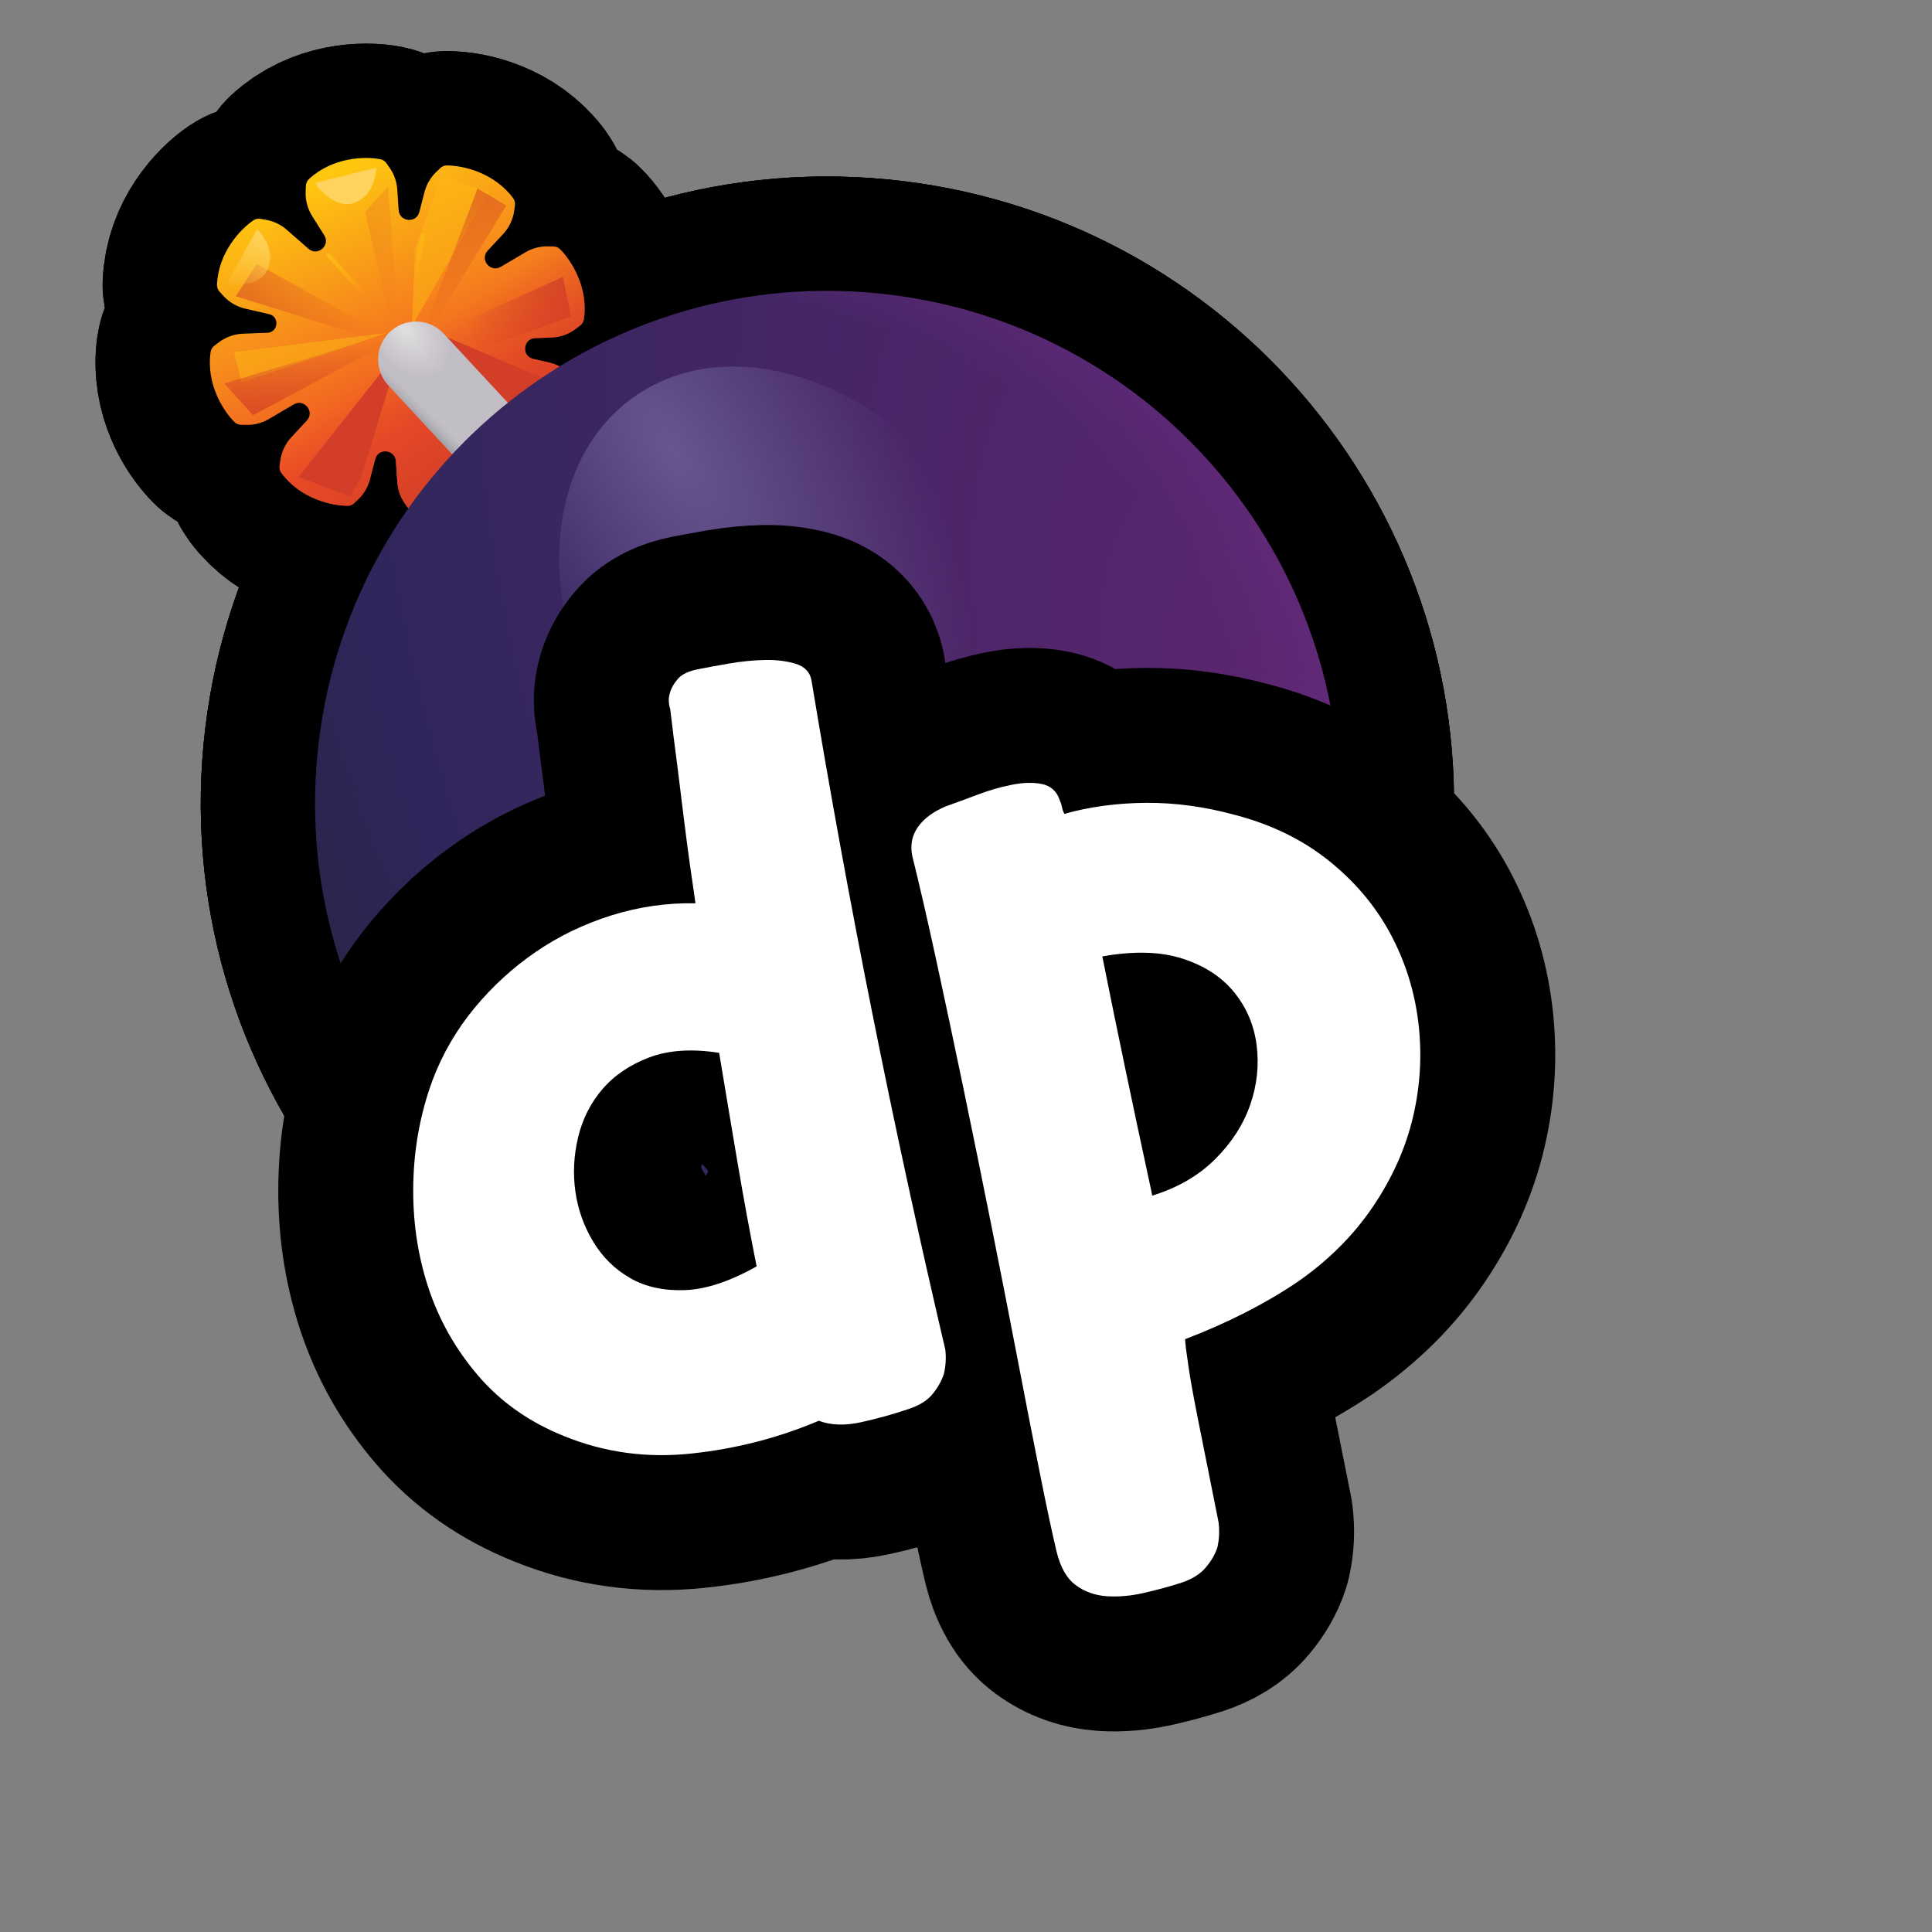 <?xml version="1.0" encoding="UTF-8"?>
<svg id="Pattern" xmlns="http://www.w3.org/2000/svg" xmlns:xlink="http://www.w3.org/1999/xlink" viewBox="0 0 280 280">
  <rect x="0" y="0" width="280" height="280" fill="#808080" stroke="none"/>
  <defs>
    <linearGradient id="linear-gradient" x1="2265.282" y1="-3687.745" x2="2220.738" y2="-3713.253" gradientTransform="translate(-3836.842 1934.995) rotate(-84.621) scale(1 -1)" gradientUnits="userSpaceOnUse">
      <stop offset="0" stop-color="#ffc810"/>
      <stop offset=".756" stop-color="#ef4e26"/>
    </linearGradient>
    <linearGradient id="linear-gradient-2" x1="2224.541" y1="-3716.906" x2="2241.292" y2="-3702.057" gradientTransform="translate(-3836.842 1934.995) rotate(-84.621) scale(1 -1)" gradientUnits="userSpaceOnUse">
      <stop offset="0" stop-color="#d23e27"/>
      <stop offset="1" stop-color="#d23e27" stop-opacity="0"/>
    </linearGradient>
    <linearGradient id="linear-gradient-3" x1="2225.07" y1="-3689.915" x2="2242.278" y2="-3690.503" xlink:href="#linear-gradient-2"/>
    <linearGradient id="linear-gradient-4" x1="2238.825" y1="-3679.431" x2="2247.762" y2="-3694.148" xlink:href="#linear-gradient-2"/>
    <linearGradient id="linear-gradient-5" x1="2262.928" y1="-3703.104" x2="2247.567" y2="-3710.884" xlink:href="#linear-gradient-2"/>
    <linearGradient id="linear-gradient-6" x1="2257.579" y1="-3686.1" x2="2250.137" y2="-3701.628" xlink:href="#linear-gradient-2"/>
    <linearGradient id="linear-gradient-7" x1="2252.902" y1="-3727.69" x2="2243.67" y2="-3711.32" xlink:href="#linear-gradient-2"/>
    <radialGradient id="radial-gradient" cx="-4106.739" cy="3531.262" fx="-4106.739" fy="3531.262" r="6.091" gradientTransform="translate(2700.139 15657.045) rotate(52.058) scale(3.393 -2.128)" gradientUnits="userSpaceOnUse">
      <stop offset="0" stop-color="#e1dfe1"/>
      <stop offset=".394" stop-color="#c2bec5"/>
    </radialGradient>
    <linearGradient id="linear-gradient-8" x1="2228.044" y1="-3708.759" x2="2229.567" y2="-3709.997" gradientTransform="translate(-3836.842 1934.995) rotate(-84.621) scale(1 -1)" gradientUnits="userSpaceOnUse">
      <stop offset="0" stop-color="#a3a1a8"/>
      <stop offset="1" stop-color="#b8b6bd" stop-opacity="0"/>
    </linearGradient>
    <radialGradient id="radial-gradient-2" cx="-3957.103" cy="190.96" fx="-3957.103" fy="190.96" r="6.091" gradientTransform="translate(-78470.664 27909.354) rotate(155.993) scale(21.017 -34.568)" gradientUnits="userSpaceOnUse">
      <stop offset=".006" stop-color="#5c266f"/>
      <stop offset="1" stop-color="#2e265b"/>
    </radialGradient>
    <radialGradient id="radial-gradient-3" cx="-3952.985" cy="215.759" fx="-3952.985" fy="215.759" r="6.091" gradientTransform="translate(-76457.078 48899.685) rotate(143.914) scale(22.936 -26.322)" gradientUnits="userSpaceOnUse">
      <stop offset=".719" stop-color="#29233a" stop-opacity="0"/>
      <stop offset="1" stop-color="#29233a"/>
    </radialGradient>
    <radialGradient id="radial-gradient-4" cx="-3347.634" cy="512.12" fx="-3347.634" fy="512.12" r="6.091" gradientTransform="translate(64899.882 -10920.507) rotate(-17.071) scale(19.476 -16.532)" gradientUnits="userSpaceOnUse">
      <stop offset=".81" stop-color="#672b80" stop-opacity="0"/>
      <stop offset="1" stop-color="#672b80"/>
    </radialGradient>
    <radialGradient id="radial-gradient-5" cx="-3800.663" cy="1248.749" fx="-3800.663" fy="1248.749" r="6.091" gradientTransform="translate(-10652.592 54465.451) rotate(92.148) scale(14.411 -6.984)" gradientUnits="userSpaceOnUse">
      <stop offset="0" stop-color="#67568f"/>
      <stop offset=".728" stop-color="#67568f" stop-opacity="0"/>
    </radialGradient>
    <linearGradient id="linear-gradient-9" x1="2256.237" y1="-3680.07" x2="2246.765" y2="-3677.024" gradientTransform="translate(-3836.842 1934.995) rotate(-84.621) scale(1 -1)" gradientUnits="userSpaceOnUse">
      <stop offset="0" stop-color="#ffd35d"/>
      <stop offset="1" stop-color="#ffd35d" stop-opacity="0"/>
    </linearGradient>
    <linearGradient id="linear-gradient-10" x1="2253.189" y1="-3688.986" x2="2248.859" y2="-3695.173" gradientTransform="translate(-3836.842 1934.995) rotate(-84.621) scale(1 -1)" gradientUnits="userSpaceOnUse">
      <stop offset="0" stop-color="#febb12"/>
      <stop offset="1" stop-color="#febb12" stop-opacity="0"/>
    </linearGradient>
    <linearGradient id="linear-gradient-11" x1="2259.405" y1="-3701.816" x2="2251.875" y2="-3702.379" xlink:href="#linear-gradient-10"/>
  </defs>
  <a xlink:href="https://www.notion.so/dmmnotes/depressed-ff6ead5eabfc4310b557df85a08b4fc5?pvs=4">
    <g>
      <g>
        <g>
          <path d="M37.753,31.721c-.347-.058-.704-.001-.995.194-1.941,1.306-5.124,4.7-5.312,9.357-.015.38.135.746.392,1.026l.547.595c.849.924,1.959,1.569,3.182,1.849l3.427.784c1.562.358,1.346,2.646-.255,2.706l-3.513.131c-1.254.047-2.465.473-3.472,1.223l-.649.483c-.305.228-.521.559-.577.935-.685,4.609,1.809,8.539,3.472,10.184.25.247.59.369.941.377l.753.017c1.152.026,2.289-.27,3.283-.854l3.598-2.116c1.513-.89,3.083,1.064,1.887,2.35l-2.233,2.4c-.855.919-1.411,2.076-1.594,3.318l-.118.8c-.056.377.026.764.252,1.069,2.771,3.747,7.312,4.767,9.651,4.756.351-.001.679-.155.933-.397l.545-.52c.834-.795,1.43-1.808,1.721-2.923l.759-2.911c.436-1.672,2.877-1.442,2.993.282l.202,3.001c.077,1.15.474,2.256,1.145,3.193l.439.613c.205.285.497.498.842.564,2.296.447,6.947.293,10.369-2.871.279-.258.432-.623.447-1.004l.033-.808c.052-1.254-.278-2.494-.947-3.557l-1.746-2.775c-.935-1.486.972-3.113,2.292-1.956l3.14,2.75c.867.76,1.929,1.262,3.066,1.452l.743.124c.346.058.704.001.995-.194,1.941-1.305,5.124-4.7,5.312-9.357.016-.38-.135-.746-.392-1.026l-.547-.595c-.849-.924-1.959-1.569-3.182-1.849l-2.302-.526c-1.735-.398-1.496-2.94.283-3.006l2.36-.088c1.254-.047,2.465-.473,3.472-1.223l.648-.483c.305-.228.521-.558.577-.935.685-4.609-1.809-8.538-3.472-10.184-.25-.247-.591-.369-.942-.377l-.753-.017c-1.153-.026-2.289.27-3.283.854l-3.598,2.116c-1.513.89-3.083-1.064-1.887-2.35l2.233-2.4c.855-.919,1.411-2.076,1.594-3.317l.118-.8c.056-.377-.026-.764-.252-1.069-2.771-3.747-7.312-4.766-9.651-4.756-.351.001-.679.155-.933.398l-.545.52c-.834.796-1.43,1.808-1.721,2.923l-.759,2.911c-.436,1.672-2.877,1.442-2.993-.282l-.202-3.001c-.077-1.15-.474-2.256-1.145-3.193l-.439-.612c-.205-.286-.497-.498-.842-.565-2.296-.447-6.947-.293-10.369,2.871-.279.258-.432.623-.447,1.004l-.033.808c-.052,1.254.278,2.494.947,3.556l1.745,2.775c.935,1.486-.972,3.113-2.292,1.956l-3.14-2.75c-.867-.76-1.929-1.262-3.066-1.452l-.743-.124Z" fill="none" stroke="#000" stroke-linecap="round" stroke-linejoin="round" stroke-width="33.141"/>
          <path d="M37.753,31.721c-.347-.058-.704-.001-.995.194-1.941,1.306-5.124,4.7-5.312,9.357-.015.38.135.746.392,1.026l.547.595c.849.924,1.959,1.569,3.182,1.849l3.427.784c1.562.358,1.346,2.646-.255,2.706l-3.513.131c-1.254.047-2.465.473-3.472,1.223l-.649.483c-.305.228-.521.559-.577.935-.685,4.609,1.809,8.539,3.472,10.184.25.247.59.369.941.377l.753.017c1.152.026,2.289-.27,3.283-.854l3.598-2.116c1.513-.89,3.083,1.064,1.887,2.35l-2.233,2.4c-.855.919-1.411,2.076-1.594,3.318l-.118.8c-.056.377.026.764.252,1.069,2.771,3.747,7.312,4.767,9.651,4.756.351-.001.679-.155.933-.397l.545-.52c.834-.795,1.43-1.808,1.721-2.923l.759-2.911c.436-1.672,2.877-1.442,2.993.282l.202,3.001c.077,1.15.474,2.256,1.145,3.193l.439.613c.205.285.497.498.842.564,2.296.447,6.947.293,10.369-2.871.279-.258.432-.623.447-1.004l.033-.808c.052-1.254-.278-2.494-.947-3.557l-1.746-2.775c-.935-1.486.972-3.113,2.292-1.956l3.14,2.75c.867.76,1.929,1.262,3.066,1.452l.743.124c.346.058.704.001.995-.194,1.941-1.305,5.124-4.7,5.312-9.357.016-.38-.135-.746-.392-1.026l-.547-.595c-.849-.924-1.959-1.569-3.182-1.849l-2.302-.526c-1.735-.398-1.496-2.94.283-3.006l2.36-.088c1.254-.047,2.465-.473,3.472-1.223l.648-.483c.305-.228.521-.558.577-.935.685-4.609-1.809-8.538-3.472-10.184-.25-.247-.591-.369-.942-.377l-.753-.017c-1.153-.026-2.289.27-3.283.854l-3.598,2.116c-1.513.89-3.083-1.064-1.887-2.35l2.233-2.4c.855-.919,1.411-2.076,1.594-3.317l.118-.8c.056-.377-.026-.764-.252-1.069-2.771-3.747-7.312-4.766-9.651-4.756-.351.001-.679.155-.933.398l-.545.52c-.834.796-1.43,1.808-1.721,2.923l-.759,2.911c-.436,1.672-2.877,1.442-2.993-.282l-.202-3.001c-.077-1.15-.474-2.256-1.145-3.193l-.439-.612c-.205-.286-.497-.498-.842-.565-2.296-.447-6.947-.293-10.369,2.871-.279.258-.432.623-.447,1.004l-.033.808c-.052,1.254.278,2.494.947,3.556l1.745,2.775c.935,1.486-.972,3.113-2.292,1.956l-3.14-2.75c-.867-.76-1.929-1.262-3.066-1.452l-.743-.124Z" fill="none" stroke="#000" stroke-linecap="round" stroke-linejoin="round" stroke-width="33.141"/>
          <path d="M58.053,50.438l-14.761,18.686,7.385,2.798,1.698-2.803,5.679-18.681Z" fill="none" stroke="#000" stroke-linecap="round" stroke-linejoin="round" stroke-width="33.141"/>
          <path d="M62.499,47.894l11.068,12.418,5.566-5.307-16.634-7.111Z" fill="none" stroke="#000" stroke-linecap="round" stroke-linejoin="round" stroke-width="33.141"/>
          <g>
            <polygon points="56.061 48.243 33.906 51.033 35.021 55.44 56.061 48.243" fill="none" stroke="#000" stroke-linecap="round" stroke-linejoin="round" stroke-width="33.141"/>
            <polygon points="56.061 48.243 33.906 51.033 35.021 55.44 56.061 48.243" fill="none" stroke="#000" stroke-linecap="round" stroke-linejoin="round" stroke-width="33.141"/>
          </g>
          <g>
            <polygon points="70.794 27.834 59.686 47.286 60.177 36.011 63.971 25.466 70.794 27.834" fill="none" stroke="#000" stroke-linecap="round" stroke-linejoin="round" stroke-width="33.141"/>
            <polygon points="70.794 27.834 59.686 47.286 60.177 36.011 63.971 25.466 70.794 27.834" fill="none" stroke="#000" stroke-linecap="round" stroke-linejoin="round" stroke-width="33.141"/>
          </g>
          <path d="M62.046,46.608l-29.525,8.979,4.156,4.598,25.37-13.577Z" fill="none" stroke="#000" stroke-linecap="round" stroke-linejoin="round" stroke-width="33.141"/>
          <g>
            <polygon points="60.843 51.275 37.213 38.247 34.191 42.934 60.843 51.275" fill="none" stroke="#000" stroke-linecap="round" stroke-linejoin="round" stroke-width="33.141"/>
            <polygon points="60.843 51.275 37.213 38.247 34.191 42.934 60.843 51.275" fill="none" stroke="#000" stroke-linecap="round" stroke-linejoin="round" stroke-width="33.141"/>
          </g>
          <g>
            <polygon points="59.936 51.763 73.38 29.798 69.218 27.303 59.936 51.763" fill="none" stroke="#000" stroke-linecap="round" stroke-linejoin="round" stroke-width="33.141"/>
            <polygon points="59.936 51.763 73.38 29.798 69.218 27.303 59.936 51.763" fill="none" stroke="#000" stroke-linecap="round" stroke-linejoin="round" stroke-width="33.141"/>
          </g>
          <g>
            <polygon points="58.247 53.922 56.246 27.014 52.929 30.74 58.247 53.922" fill="none" stroke="#000" stroke-linecap="round" stroke-linejoin="round" stroke-width="33.141"/>
            <polygon points="58.247 53.922 56.246 27.014 52.929 30.74 58.247 53.922" fill="none" stroke="#000" stroke-linecap="round" stroke-linejoin="round" stroke-width="33.141"/>
          </g>
          <path d="M82.765,45.882l-1.179-5.751-20.668,9.334,4.24,2.694,17.608-6.277Z" fill="none" stroke="#000" stroke-linecap="round" stroke-linejoin="round" stroke-width="33.141"/>
          <path d="M60.283,52.082l15.839,17.074" fill="none" stroke="#000" stroke-linecap="round" stroke-linejoin="round" stroke-width="33.141"/>
          <path d="M60.283,52.082l15.839,17.074" fill="none" stroke="#000" stroke-linecap="round" stroke-linejoin="round" stroke-width="33.141"/>
          <path d="M193.823,123.355c-3.844,40.821-40.051,70.797-80.872,66.953-40.821-3.844-70.797-40.051-66.953-80.872,3.844-40.821,40.051-70.797,80.872-66.953,40.821,3.844,70.797,40.051,66.953,80.872Z" fill="none" stroke="#000" stroke-linecap="round" stroke-linejoin="round" stroke-width="33.141"/>
          <path d="M193.823,123.355c-3.844,40.821-40.051,70.797-80.872,66.953-40.821-3.844-70.797-40.051-66.953-80.872,3.844-40.821,40.051-70.797,80.872-66.953,40.821,3.844,70.797,40.051,66.953,80.872Z" fill="none" stroke="#000" stroke-linecap="round" stroke-linejoin="round" stroke-width="33.141"/>
          <path d="M193.823,123.355c-3.844,40.821-40.051,70.797-80.872,66.953-40.821-3.844-70.797-40.051-66.953-80.872,3.844-40.821,40.051-70.797,80.872-66.953,40.821,3.844,70.797,40.051,66.953,80.872Z" fill="none" stroke="#000" stroke-linecap="round" stroke-linejoin="round" stroke-width="33.141"/>
          <ellipse cx="115.327" cy="90.96" rx="30.651" ry="40.838" transform="translate(-31.282 82.022) rotate(-34.775)" fill="none" stroke="#000" stroke-linecap="round" stroke-linejoin="round" stroke-width="33.141"/>
          <path d="M45.679,26.52l8.861-2.225c-.147,1.563-.587,4.199-3.304,5.138-2.479.857-5.074-1.96-5.557-2.913Z" fill="none" stroke="#000" stroke-linecap="round" stroke-linejoin="round" stroke-width="33.141"/>
          <path d="M32.798,41.148l4.477-7.964c1.034,1.182,2.646,3.313,1.459,5.932-1.082,2.389-4.911,2.337-5.936,2.032Z" fill="none" stroke="#000" stroke-linecap="round" stroke-linejoin="round" stroke-width="33.141"/>
          <path d="M47.61,36.979l7.573,8.409" fill="none" stroke="#000" stroke-linecap="round" stroke-linejoin="round" stroke-width="33.141"/>
          <path d="M61.312,34.111l-1.909,9.652" fill="none" stroke="#000" stroke-linecap="round" stroke-linejoin="round" stroke-width="33.141"/>
        </g>
        <g>
          <path d="M37.753,31.721c-.347-.058-.704-.001-.995.194-1.941,1.306-5.124,4.7-5.312,9.357-.015.38.135.746.392,1.026l.547.595c.849.924,1.959,1.569,3.182,1.849l3.427.784c1.562.358,1.346,2.646-.255,2.706l-3.513.131c-1.254.047-2.465.473-3.472,1.223l-.649.483c-.305.228-.521.559-.577.935-.685,4.609,1.809,8.539,3.472,10.184.25.247.59.369.941.377l.753.017c1.152.026,2.289-.27,3.283-.854l3.598-2.116c1.513-.89,3.083,1.064,1.887,2.35l-2.233,2.4c-.855.919-1.411,2.076-1.594,3.318l-.118.8c-.056.377.026.764.252,1.069,2.771,3.747,7.312,4.767,9.651,4.756.351-.001.679-.155.933-.397l.545-.52c.834-.795,1.43-1.808,1.721-2.923l.759-2.911c.436-1.672,2.877-1.442,2.993.282l.202,3.001c.077,1.15.474,2.256,1.145,3.193l.439.613c.205.285.497.498.842.564,2.296.447,6.947.293,10.369-2.871.279-.258.432-.623.447-1.004l.033-.808c.052-1.254-.278-2.494-.947-3.557l-1.746-2.775c-.935-1.486.972-3.113,2.292-1.956l3.14,2.75c.867.76,1.929,1.262,3.066,1.452l.743.124c.346.058.704.001.995-.194,1.941-1.305,5.124-4.7,5.312-9.357.016-.38-.135-.746-.392-1.026l-.547-.595c-.849-.924-1.959-1.569-3.182-1.849l-2.302-.526c-1.735-.398-1.496-2.94.283-3.006l2.36-.088c1.254-.047,2.465-.473,3.472-1.223l.648-.483c.305-.228.521-.558.577-.935.685-4.609-1.809-8.538-3.472-10.184-.25-.247-.591-.369-.942-.377l-.753-.017c-1.153-.026-2.289.27-3.283.854l-3.598,2.116c-1.513.89-3.083-1.064-1.887-2.35l2.233-2.4c.855-.919,1.411-2.076,1.594-3.317l.118-.8c.056-.377-.026-.764-.252-1.069-2.771-3.747-7.312-4.766-9.651-4.756-.351.001-.679.155-.933.398l-.545.52c-.834.796-1.43,1.808-1.721,2.923l-.759,2.911c-.436,1.672-2.877,1.442-2.993-.282l-.202-3.001c-.077-1.15-.474-2.256-1.145-3.193l-.439-.612c-.205-.286-.497-.498-.842-.565-2.296-.447-6.947-.293-10.369,2.871-.279.258-.432.623-.447,1.004l-.033.808c-.052,1.254.278,2.494.947,3.556l1.745,2.775c.935,1.486-.972,3.113-2.292,1.956l-3.14-2.75c-.867-.76-1.929-1.262-3.066-1.452l-.743-.124Z" fill="url(#linear-gradient)" fill-rule="evenodd" stroke-width="0"/>
          <path d="M37.753,31.721c-.347-.058-.704-.001-.995.194-1.941,1.306-5.124,4.7-5.312,9.357-.015.38.135.746.392,1.026l.547.595c.849.924,1.959,1.569,3.182,1.849l3.427.784c1.562.358,1.346,2.646-.255,2.706l-3.513.131c-1.254.047-2.465.473-3.472,1.223l-.649.483c-.305.228-.521.559-.577.935-.685,4.609,1.809,8.539,3.472,10.184.25.247.59.369.941.377l.753.017c1.152.026,2.289-.27,3.283-.854l3.598-2.116c1.513-.89,3.083,1.064,1.887,2.35l-2.233,2.4c-.855.919-1.411,2.076-1.594,3.318l-.118.8c-.056.377.026.764.252,1.069,2.771,3.747,7.312,4.767,9.651,4.756.351-.001.679-.155.933-.397l.545-.52c.834-.795,1.43-1.808,1.721-2.923l.759-2.911c.436-1.672,2.877-1.442,2.993.282l.202,3.001c.077,1.15.474,2.256,1.145,3.193l.439.613c.205.285.497.498.842.564,2.296.447,6.947.293,10.369-2.871.279-.258.432-.623.447-1.004l.033-.808c.052-1.254-.278-2.494-.947-3.557l-1.746-2.775c-.935-1.486.972-3.113,2.292-1.956l3.14,2.75c.867.76,1.929,1.262,3.066,1.452l.743.124c.346.058.704.001.995-.194,1.941-1.305,5.124-4.7,5.312-9.357.016-.38-.135-.746-.392-1.026l-.547-.595c-.849-.924-1.959-1.569-3.182-1.849l-2.302-.526c-1.735-.398-1.496-2.94.283-3.006l2.36-.088c1.254-.047,2.465-.473,3.472-1.223l.648-.483c.305-.228.521-.558.577-.935.685-4.609-1.809-8.538-3.472-10.184-.25-.247-.591-.369-.942-.377l-.753-.017c-1.153-.026-2.289.27-3.283.854l-3.598,2.116c-1.513.89-3.083-1.064-1.887-2.35l2.233-2.4c.855-.919,1.411-2.076,1.594-3.317l.118-.8c.056-.377-.026-.764-.252-1.069-2.771-3.747-7.312-4.766-9.651-4.756-.351.001-.679.155-.933.398l-.545.52c-.834.796-1.43,1.808-1.721,2.923l-.759,2.911c-.436,1.672-2.877,1.442-2.993-.282l-.202-3.001c-.077-1.15-.474-2.256-1.145-3.193l-.439-.612c-.205-.286-.497-.498-.842-.565-2.296-.447-6.947-.293-10.369,2.871-.279.258-.432.623-.447,1.004l-.033.808c-.052,1.254.278,2.494.947,3.556l1.745,2.775c.935,1.486-.972,3.113-2.292,1.956l-3.14-2.75c-.867-.76-1.929-1.262-3.066-1.452l-.743-.124Z" fill="url(#linear-gradient-2)" fill-rule="evenodd" stroke-width="0"/>
          <path d="M58.053,50.438l-14.761,18.686,7.385,2.798,1.698-2.803,5.679-18.681Z" fill="#d23e27" stroke-width="0"/>
          <path d="M62.499,47.894l11.068,12.418,5.566-5.307-16.634-7.111Z" fill="#d23e27" stroke-width="0"/>
          <polygon points="56.061 48.243 33.906 51.033 35.021 55.44 56.061 48.243" fill="#febb12" opacity=".5" stroke-width="0"/>
          <polygon points="70.794 27.834 59.686 47.286 60.177 36.011 63.971 25.466 70.794 27.834" fill="#febb12" opacity=".5" stroke-width="0"/>
          <path d="M62.046,46.608l-29.525,8.979,4.156,4.598,25.37-13.577Z" fill="url(#linear-gradient-3)" stroke-width="0"/>
          <polygon points="60.843 51.275 37.213 38.247 34.191 42.934 60.843 51.275" fill="url(#linear-gradient-4)" opacity=".6" stroke-width="0"/>
          <polygon points="59.936 51.763 73.38 29.798 69.218 27.303 59.936 51.763" fill="url(#linear-gradient-5)" opacity=".6" stroke-width="0"/>
          <polygon points="58.247 53.922 56.246 27.014 52.929 30.74 58.247 53.922" fill="url(#linear-gradient-6)" opacity=".3" stroke-width="0"/>
          <path d="M82.765,45.882l-1.179-5.751-20.668,9.334,4.24,2.694,17.608-6.277Z" fill="url(#linear-gradient-7)" stroke-width="0"/>
          <path d="M60.283,52.082l15.839,17.074" fill="none" stroke="url(#radial-gradient)" stroke-linecap="round" stroke-width="10.965"/>
          <path d="M60.283,52.082l15.839,17.074" fill="none" stroke="url(#linear-gradient-8)" stroke-linecap="round" stroke-width="10.965"/>
          <path d="M193.823,123.355c-3.844,40.821-40.051,70.797-80.872,66.953-40.821-3.844-70.797-40.051-66.953-80.872,3.844-40.821,40.051-70.797,80.872-66.953,40.821,3.844,70.797,40.051,66.953,80.872Z" fill="url(#radial-gradient-2)" stroke-width="0"/>
          <path d="M193.823,123.355c-3.844,40.821-40.051,70.797-80.872,66.953-40.821-3.844-70.797-40.051-66.953-80.872,3.844-40.821,40.051-70.797,80.872-66.953,40.821,3.844,70.797,40.051,66.953,80.872Z" fill="url(#radial-gradient-3)" stroke-width="0"/>
          <path d="M193.823,123.355c-3.844,40.821-40.051,70.797-80.872,66.953-40.821-3.844-70.797-40.051-66.953-80.872,3.844-40.821,40.051-70.797,80.872-66.953,40.821,3.844,70.797,40.051,66.953,80.872Z" fill="url(#radial-gradient-4)" stroke-width="0"/>
          <ellipse cx="115.327" cy="90.96" rx="30.651" ry="40.838" transform="translate(-31.282 82.022) rotate(-34.775)" fill="url(#radial-gradient-5)" stroke-width="0"/>
          <path d="M45.679,26.52l8.861-2.225c-.147,1.563-.587,4.199-3.304,5.138-2.479.857-5.074-1.96-5.557-2.913Z" fill="#ffd35d" stroke-width="0"/>
          <path d="M32.798,41.148l4.477-7.964c1.034,1.182,2.646,3.313,1.459,5.932-1.082,2.389-4.911,2.337-5.936,2.032Z" fill="url(#linear-gradient-9)" stroke-width="0"/>
          <path d="M47.61,36.979l7.573,8.409" fill="none" stroke="url(#linear-gradient-10)" stroke-linecap="round" stroke-width=".609"/>
          <path d="M61.312,34.111l-1.909,9.652" fill="none" stroke="url(#linear-gradient-11)" stroke-linecap="round" stroke-width=".609"/>
        </g>
      </g>
      <g id="AC">
        <g>
          <path d="M117.595,98.538c5.382,32.469,11.851,64.821,19.406,97.055.135,1.182.067,2.355-.204,3.517-.312.969-.849,1.934-1.613,2.891-.767.961-1.953,1.7-3.56,2.223-2.171.737-4.438,1.364-6.8,1.888-2.365.523-4.418.455-6.16-.203-5.851,2.478-12.008,4.063-18.467,4.75-6.461.688-12.597-.149-18.408-2.513-5.037-2.016-9.198-4.935-12.48-8.763-3.284-3.824-5.7-8.102-7.25-12.83-1.549-4.726-2.271-9.718-2.164-14.979.105-5.257,1.042-10.28,2.805-15.066,1.452-3.815,3.477-7.292,6.074-10.431,2.595-3.137,5.555-5.845,8.877-8.122,3.323-2.274,6.974-4.039,10.955-5.288s8.043-1.835,12.19-1.757c-.601-4.009-1.114-7.711-1.54-11.1-.427-3.39-.795-6.362-1.104-8.922-.388-2.944-.728-5.646-1.017-8.106-.272-.853-.282-1.655-.029-2.413.175-.639.547-1.292,1.119-1.961.57-.666,1.534-1.137,2.891-1.409,1.257-.251,2.789-.531,4.591-.842,1.801-.309,3.531-.479,5.187-.508,1.657-.029,3.128.155,4.417.552,1.289.398,2.048,1.176,2.281,2.338ZM104.226,152.586c-3.953-.619-7.333-.397-10.142.667-2.809,1.068-5.07,2.603-6.785,4.605-1.714,2.005-2.888,4.333-3.516,6.975-.63,2.646-.76,5.266-.393,7.86.368,2.596,1.23,5.019,2.585,7.265,1.356,2.247,3.144,4.005,5.361,5.274,2.218,1.27,4.851,1.851,7.903,1.744,3.051-.105,6.523-1.252,10.418-3.443-.949-4.744-1.845-9.604-2.688-14.573-.843-4.969-1.759-10.426-2.745-16.374Z" fill="none" stroke="#000" stroke-linecap="round" stroke-linejoin="round" stroke-width="39.113"/>
          <path d="M179.079,118.127c5.209,1.375,9.705,3.574,13.483,6.597,3.777,3.021,6.746,6.533,8.905,10.533,2.16,4.001,3.52,8.287,4.082,12.858.56,4.572.315,9.13-.742,13.672-1.056,4.543-3.003,8.911-5.841,13.104-2.839,4.194-6.513,7.852-11.028,10.969-4.708,3.159-10.103,5.899-16.185,8.223.019.601.183,1.929.494,3.981.251,1.764.731,4.411,1.438,7.948.707,3.534,1.68,8.402,2.919,14.602.154,1.277.096,2.498-.174,3.661-.312.97-.874,1.937-1.686,2.906-.815.968-2.026,1.713-3.633,2.237-1.705.542-3.497,1.024-5.375,1.452-1.879.425-3.662.581-5.347.465-1.685-.116-3.177-.648-4.475-1.598-1.299-.95-2.229-2.577-2.79-4.882-.64-2.693-1.448-6.487-2.425-11.376-.979-4.893-2.05-10.371-3.21-16.433-1.163-6.062-2.431-12.532-3.806-19.411-1.375-6.877-2.741-13.58-4.096-20.109-1.357-6.529-2.669-12.711-3.937-18.554-1.269-5.839-2.417-10.824-3.443-14.95-.31-1.549-.035-2.94.829-4.17.861-1.23,2.222-2.232,4.083-3.008,1.317-.463,2.819-1.017,4.504-1.655,1.686-.64,3.35-1.123,4.998-1.452,1.646-.329,3.1-.368,4.359-.117,1.259.253,2.11.991,2.557,2.209.192.466.325.868.392,1.206.068.34.179.645.334.916,3.623-1.026,7.546-1.559,11.769-1.598,4.223-.037,8.572.552,13.047,1.773ZM166.989,173.278c3.7-1.141,6.746-2.91,9.139-5.303,2.393-2.391,4.081-5.021,5.071-7.889.988-2.865,1.292-5.748.916-8.644-.378-2.895-1.467-5.449-3.269-7.657-1.801-2.209-4.292-3.827-7.467-4.854-3.178-1.026-7.052-1.132-11.624-.32,1.085,5.426,2.197,10.87,3.341,16.331,1.142,5.464,2.382,11.286,3.719,17.464l.087.436.087.436Z" fill="none" stroke="#000" stroke-linecap="round" stroke-linejoin="round" stroke-width="39.113"/>
        </g>
        <g>
          <path d="M117.595,98.538c5.382,32.469,11.851,64.821,19.406,97.055.135,1.182.067,2.355-.204,3.517-.312.969-.849,1.934-1.613,2.891-.767.961-1.953,1.7-3.56,2.223-2.171.737-4.438,1.364-6.8,1.888-2.365.523-4.418.455-6.16-.203-5.851,2.478-12.008,4.063-18.467,4.75-6.461.688-12.597-.149-18.408-2.513-5.037-2.016-9.198-4.935-12.48-8.763-3.284-3.824-5.7-8.102-7.25-12.83-1.549-4.726-2.271-9.718-2.164-14.979.105-5.257,1.042-10.28,2.805-15.066,1.452-3.815,3.477-7.292,6.074-10.431,2.595-3.137,5.555-5.845,8.877-8.122,3.323-2.274,6.974-4.039,10.955-5.288s8.043-1.835,12.19-1.757c-.601-4.009-1.114-7.711-1.54-11.1-.427-3.39-.795-6.362-1.104-8.922-.388-2.944-.728-5.646-1.017-8.106-.272-.853-.282-1.655-.029-2.413.175-.639.547-1.292,1.119-1.961.57-.666,1.534-1.137,2.891-1.409,1.257-.251,2.789-.531,4.591-.842,1.801-.309,3.531-.479,5.187-.508,1.657-.029,3.128.155,4.417.552,1.289.398,2.048,1.176,2.281,2.338ZM104.226,152.586c-3.953-.619-7.333-.397-10.142.667-2.809,1.068-5.07,2.603-6.785,4.605-1.714,2.005-2.888,4.333-3.516,6.975-.63,2.646-.76,5.266-.393,7.86.368,2.596,1.23,5.019,2.585,7.265,1.356,2.247,3.144,4.005,5.361,5.274,2.218,1.27,4.851,1.851,7.903,1.744,3.051-.105,6.523-1.252,10.418-3.443-.949-4.744-1.845-9.604-2.688-14.573-.843-4.969-1.759-10.426-2.745-16.374Z" fill="#fff" stroke-width="0"/>
          <path d="M179.079,118.127c5.209,1.375,9.705,3.574,13.483,6.597,3.777,3.021,6.746,6.533,8.905,10.533,2.16,4.001,3.52,8.287,4.082,12.858.56,4.572.315,9.13-.742,13.672-1.056,4.543-3.003,8.911-5.841,13.104-2.839,4.194-6.513,7.852-11.028,10.969-4.708,3.159-10.103,5.899-16.185,8.223.019.601.183,1.929.494,3.981.251,1.764.731,4.411,1.438,7.948.707,3.534,1.68,8.402,2.919,14.602.154,1.277.096,2.498-.174,3.661-.312.97-.874,1.937-1.686,2.906-.815.968-2.026,1.713-3.633,2.237-1.705.542-3.497,1.024-5.375,1.452-1.879.425-3.662.581-5.347.465-1.685-.116-3.177-.648-4.475-1.598-1.299-.95-2.229-2.577-2.79-4.882-.64-2.693-1.448-6.487-2.425-11.376-.979-4.893-2.05-10.371-3.21-16.433-1.163-6.062-2.431-12.532-3.806-19.411-1.375-6.877-2.741-13.58-4.096-20.109-1.357-6.529-2.669-12.711-3.937-18.554-1.269-5.839-2.417-10.824-3.443-14.95-.31-1.549-.035-2.94.829-4.17.861-1.23,2.222-2.232,4.083-3.008,1.317-.463,2.819-1.017,4.504-1.655,1.686-.64,3.35-1.123,4.998-1.452,1.646-.329,3.1-.368,4.359-.117,1.259.253,2.11.991,2.557,2.209.192.466.325.868.392,1.206.068.34.179.645.334.916,3.623-1.026,7.546-1.559,11.769-1.598,4.223-.037,8.572.552,13.047,1.773ZM166.989,173.278c3.7-1.141,6.746-2.91,9.139-5.303,2.393-2.391,4.081-5.021,5.071-7.889.988-2.865,1.292-5.748.916-8.644-.378-2.895-1.467-5.449-3.269-7.657-1.801-2.209-4.292-3.827-7.467-4.854-3.178-1.026-7.052-1.132-11.624-.32,1.085,5.426,2.197,10.87,3.341,16.331,1.142,5.464,2.382,11.286,3.719,17.464l.087.436.087.436Z" fill="#fff" stroke-width="0"/>
        </g>
      </g>
    </g>
  </a>
</svg>